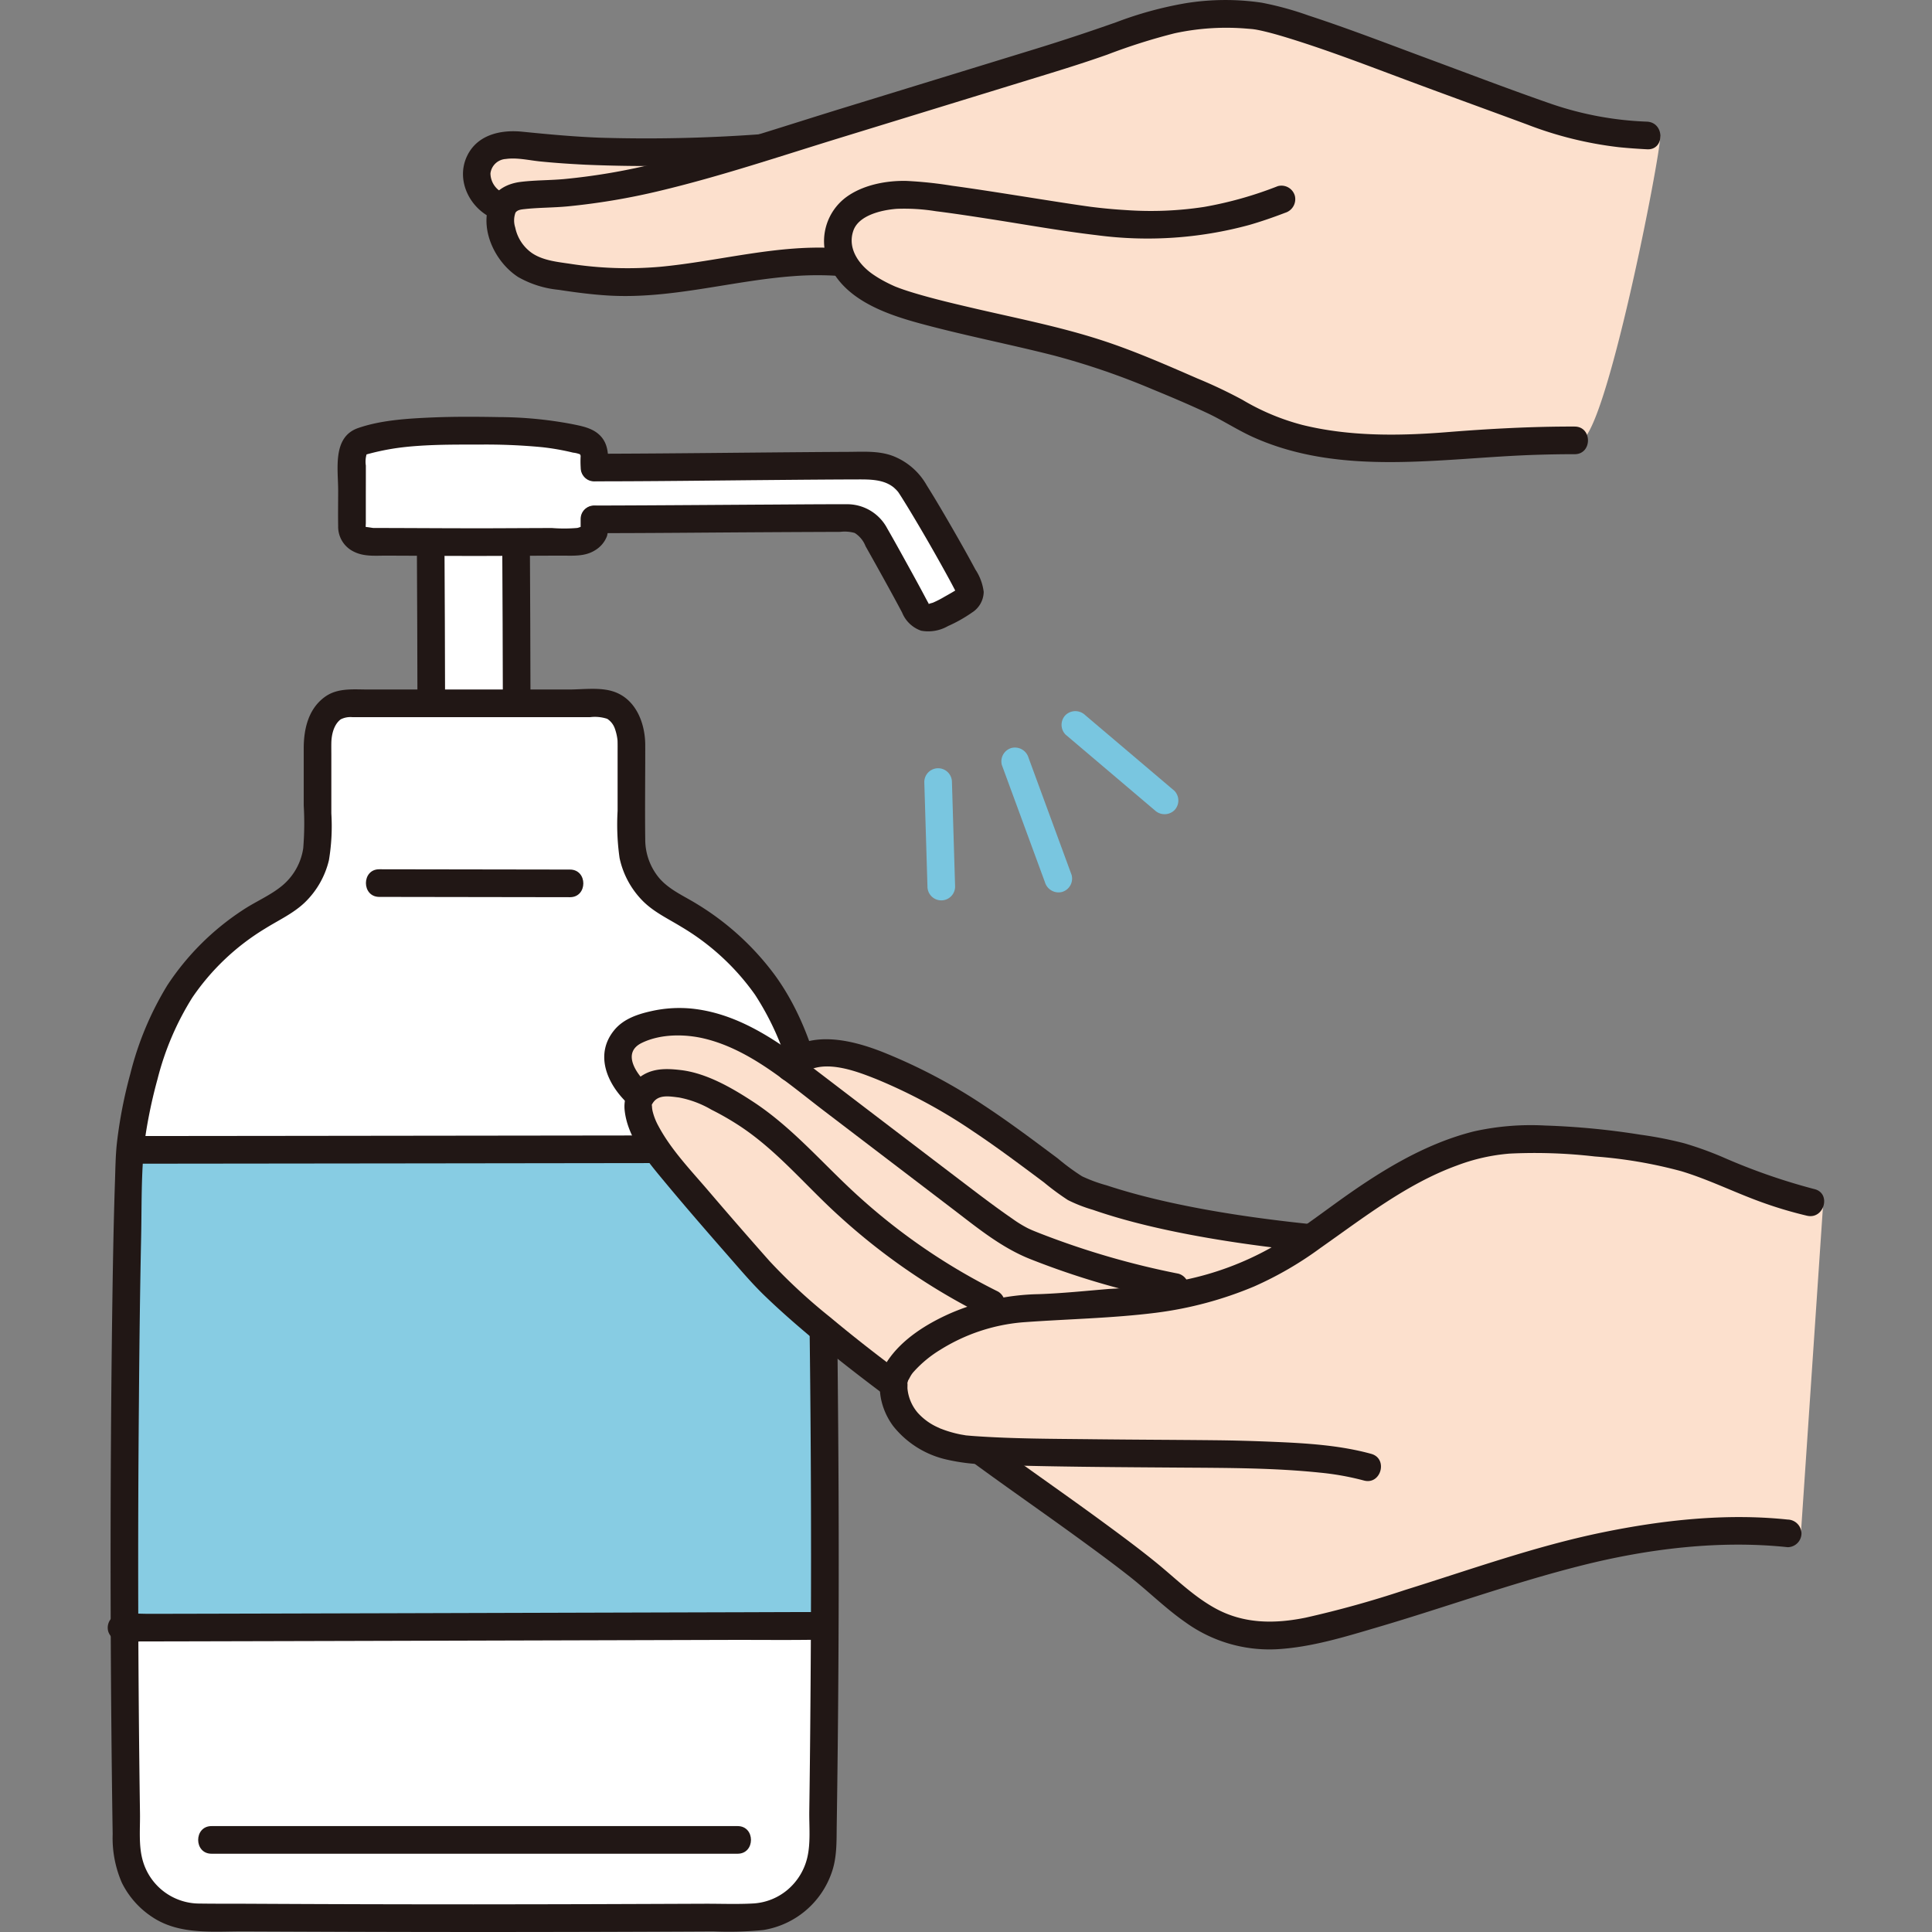 <svg viewBox="-18.72 0 335.556 335.556" xmlns="http://www.w3.org/2000/svg" fill="#000000"><rect x="-18.72" y="0" width="335.556" height="335.556" fill="#808080" stroke="none"/><g id="SVGRepo_bgCarrier" stroke-width="0"></g><g id="SVGRepo_tracerCarrier" stroke-linecap="round" stroke-linejoin="round"></g><g id="SVGRepo_iconCarrier"><defs><style>.a{fill:#ffffff;}.b{fill:#211715;}.c{fill:#79c6e0;}.d{fill:#87cce3;}.e{fill:#fce0cd;}</style></defs><path class="a" d="M63.741,333.156c-18.41,0-34.673-.092-47.8-.14a12.7,12.7,0,0,1-12.66-12.487c-.788-46.883-.224-106.44.608-120.954.143-2.5,2.221-17.944,8.926-27.831,5.058-7.458,11.07-11.4,17.166-14.817a12.669,12.669,0,0,0,6.452-11.063V129.03c0-2.492,1.255-6.781,5.289-6.867H56.188c0-8.532-.071-18.7-.107-28.028C52.3,94.12,48.565,94.1,45.41,94.1c-1.386,0-3-1.069-3-2.225,0-4.359.007-8.025.007-12.469a3.319,3.319,0,0,1,.359-1.635,2.617,2.617,0,0,1,1.336-1.109c6.374-1.818,12.613-1.848,19.352-1.848,6.254,0,12.981.03,19.354,1.848a2.618,2.618,0,0,1,1.337,1.109,3.319,3.319,0,0,1,.359,1.635c0,.475.018,1.335.018,1.794,10.46,0,37.29-.337,47.634-.337a8.6,8.6,0,0,1,7.207,3.4c2.53,3.861,7.786,13.02,9.845,17,1.233,2.386.2,2.85-2.608,4.4s-4.946,2.625-6.22.187c-2.158-4.128-5.992-10.943-7.171-13.024a5.035,5.035,0,0,0-4.517-2.86c-8.857,0-36.635.223-44.181.223v1.681c0,1.156-1.617,2.225-3,2.225-3.137,0-6.848.019-10.6.033.035,9.333.108,19.5.107,28.03H85.657c4.035.086,5.29,4.375,5.29,6.867v16.806A12.67,12.67,0,0,0,97.4,156.9c6.113,3.421,12.143,7.365,17.214,14.843,6.7,9.887,8.783,25.331,8.926,27.831.831,14.515,1.4,74.077.607,120.961A12.7,12.7,0,0,1,111.5,333.021c-12.683.048-29.944.135-47.806.135"></path><path class="b" d="M86.929,81.2c-.01-1.807.085-3.7-1.1-5.19-1.311-1.647-3.4-1.988-5.353-2.384A69.029,69.029,0,0,0,68,72.443c-4.09-.073-8.2-.1-12.286.092-4.019.184-8.412.484-12.241,1.813-4.5,1.563-3.457,7.115-3.46,10.876,0,2.055-.037,4.114,0,6.17a4.8,4.8,0,0,0,2.8,4.458c1.734.849,3.678.648,5.552.653s3.722.013,5.583.022c3.9.017,7.793.039,11.69.029,4.381-.012,8.763-.04,13.145-.052,1.994-.005,4.054.192,5.822-.914a4.872,4.872,0,0,0,2.11-2.511,9.392,9.392,0,0,0,.212-2.885c0-3.089-4.8-3.094-4.8,0v1.362q-.023.668.053-.057c-.223.06-.42.16-.656.2a27.166,27.166,0,0,1-4.4.009q-4.859.018-9.716.041c-6.348.022-12.695-.028-19.042-.045q-1.093,0-2.187,0c-.17,0-1.176-.186-1.267-.159-.01,0-.853-.3-.095.333a5.98,5.98,0,0,1,0-.957q0-1.388,0-2.773,0-2.478.005-4.956,0-1.164,0-2.329a4.58,4.58,0,0,1,.133-1.976l-.2.092c.3-.086.606-.169.91-.247s.605-.154.908-.225q1.352-.318,2.72-.546c1.6-.268,3.207-.426,4.82-.534,3.412-.228,6.836-.214,10.253-.209a102.939,102.939,0,0,1,11.065.45,41.933,41.933,0,0,1,5.383.948,4.454,4.454,0,0,1,1.371.363c-.352-.336-.041.1-.056.223a16.7,16.7,0,0,0,.008,2c.018,3.087,4.818,3.094,4.8,0Z"></path><path class="b" d="M84.529,83.6c10.3,0,20.6-.142,30.9-.232,4.912-.043,9.824-.087,14.736-.1,2.243-.007,4.6-.019,6.346,1.4.03.024.312.287.427.4.074.075.462.521.318.335s.172.272.224.351c.154.237.306.477.457.716.685,1.085,1.351,2.183,2.009,3.285q2.225,3.718,4.345,7.5.95,1.686,1.874,3.386.364.672.72,1.347c.112.213.225.425.33.641.142.29.078.174.052.119.179.387-.035.08.058.048.06-.022-.183.883.089-.135.216-.809,0-.243,0-.171.032-.231.054-.093-.073-.015-.64.389-1.285.762-1.941,1.124a18.443,18.443,0,0,1-2.057,1.064c-.2.079-.439.106-.636.2.019-.009-.43.089-.23.049.239-.047.09.116.069,0,0,.021-.033-.13.008,0,0,.011.073.025.078.035-.119-.228-.256-.467-.381-.7-.338-.634-.673-1.269-1.014-1.9q-1.086-2.013-2.195-4.014c-1.212-2.194-2.419-4.394-3.671-6.566a7.862,7.862,0,0,0-7.164-4.188c-4.184-.011-8.37.03-12.554.054-9.7.055-19.4.136-29.1.165q-1.008,0-2.017,0c-3.088,0-3.093,4.8,0,4.8,9.548,0,19.1-.1,28.643-.155q7.016-.042,14.032-.067a6.354,6.354,0,0,1,2.515.191,4.727,4.727,0,0,1,1.886,2.3q2.067,3.665,4.094,7.351c.761,1.388,1.517,2.778,2.257,4.177a5.512,5.512,0,0,0,3.31,3.15,6.879,6.879,0,0,0,4.657-.807,24.529,24.529,0,0,0,4.16-2.342,4.333,4.333,0,0,0,2.043-3.594,9.038,9.038,0,0,0-1.437-3.876c-1.307-2.445-2.675-4.858-4.059-7.259-1.433-2.485-2.884-4.963-4.409-7.393a11.519,11.519,0,0,0-5.859-5.076c-2.459-.932-5.157-.729-7.739-.717q-3.747.017-7.494.049c-11.254.088-22.508.229-33.763.272q-1.417.006-2.837.007c-3.088,0-3.093,4.8,0,4.8Z"></path><path class="b" d="M68.512,94.456c.036,9.161.105,18.322.106,27.483,0,3.088,4.8,3.093,4.8,0,0-9.161-.07-18.322-.106-27.483-.012-3.088-4.812-3.094-4.8,0Z"></path><path class="b" d="M53.683,94.456c.035,9.161.1,18.322.1,27.483,0,3.088,4.8,3.093,4.8,0,0-9.161-.07-18.322-.105-27.483-.012-3.088-4.812-3.094-4.8,0Z"></path><path class="c" d="M166.35,127.586l15.5,13.149a2.462,2.462,0,0,0,3.394,0,2.42,2.42,0,0,0,0-3.394l-15.5-13.149a2.464,2.464,0,0,0-3.394,0,2.42,2.42,0,0,0,0,3.394Z"></path><path class="c" d="M155.284,132.863l7.49,20.381a2.466,2.466,0,0,0,2.953,1.677,2.421,2.421,0,0,0,1.676-2.953l-7.49-20.381a2.467,2.467,0,0,0-2.953-1.677,2.421,2.421,0,0,0-1.676,2.953Z"></path><path class="c" d="M141.816,135.833l.549,18.148a2.4,2.4,0,0,0,4.8,0l-.549-18.148a2.4,2.4,0,1,0-4.8,0Z"></path><path class="d" d="M29.717,199.689c30.985-.035,68.547-.083,93.825-.114.429,19.473.793,54.484.814,82.808-3.908,0-132.236.382-121.3.3.05-28.325.452-63.322.864-82.966C11.571,199.71,20.343,199.7,29.717,199.689Z"></path><path class="b" d="M124.356,279.983c-4.508,0-9.015.022-13.522.035l-29.283.081-34.7.1q-14.88.041-29.76.076l-9.8.021c-1.544,0-3.141-.116-4.682,0a1.145,1.145,0,0,1-.219,0l2.314,1.762h0l-1.676,2.952c-1.289.186-.326.081.023.078,3.087-.023,3.1-4.823,0-4.8a9.062,9.062,0,0,0-1.3.094,2.416,2.416,0,0,0-1.677,2.952h0A2.512,2.512,0,0,0,2.4,285.091a25.9,25.9,0,0,0,3.2,0q4.319-.006,8.638-.016,14.208-.032,28.416-.071l34.645-.095,30.525-.085c5.35-.015,10.709.06,16.058-.042.158,0,.317,0,.475,0,3.088,0,3.093-4.8,0-4.8Z"></path><path class="b" d="M3.923,202.117q24.327-.024,48.655-.055L100.151,202l23.391-.029c3.088,0,3.094-4.8,0-4.8l-43.683.054-47.868.058-28.068.03c-3.088,0-3.094,4.8,0,4.8Z"></path><path class="b" d="M63.69,335.556q20.746,0,41.492-.11a60.548,60.548,0,0,0,8.679-.234,15.1,15.1,0,0,0,11.884-10.024c.928-2.643.819-5.452.861-8.211q.56-36.858.213-73.725c-.076-9.676-.187-19.351-.4-29.024-.119-5.5.021-11.155-.689-16.625-1.266-9.758-3.992-20.148-9.84-28.2a47.446,47.446,0,0,0-13.5-12.354c-2.286-1.426-4.894-2.5-6.663-4.6a10.434,10.434,0,0,1-2.379-6.619c-.069-5.474.011-10.951,0-16.424-.009-3.8-1.617-8.012-5.527-9.3-2.365-.777-5.307-.349-7.767-.349H45.258c-2.547,0-5.3-.32-7.5,1.244-2.93,2.087-3.727,5.615-3.727,9.008v9.876a53.3,53.3,0,0,1-.085,7.445,10.448,10.448,0,0,1-3.567,6.42c-2.037,1.731-4.7,2.826-6.928,4.313a45.435,45.435,0,0,0-13.1,13.051A54.717,54.717,0,0,0,3.916,186.5a80.457,80.457,0,0,0-2.31,11.835c-.258,2.227-.277,4.492-.353,6.731-.27,8.015-.391,16.035-.5,24.053Q.294,264.708.627,300.3q.081,9.128.222,18.256a19.485,19.485,0,0,0,1.586,8.425,15.133,15.133,0,0,0,5.314,5.991c4.736,3.146,10.57,2.452,15.972,2.474q9.6.04,19.2.074,10.409.031,20.819.035c3.088,0,3.094-4.8,0-4.8q-19.816,0-39.633-.107c-2.722-.012-5.446.008-8.167-.033a10.24,10.24,0,0,1-9.922-7.671c-.673-2.533-.387-5.37-.424-7.971q-.512-35.767-.185-71.542c.075-9.518.183-19.036.385-28.553.115-5.453-.016-11.041.6-16.468.019-.163.145-1.122.051-.441q.069-.5.145-1,.221-1.449.5-2.891.638-3.343,1.543-6.631a49.408,49.408,0,0,1,6.058-14.2,40.947,40.947,0,0,1,12.58-11.936c2.377-1.493,5.006-2.671,7.036-4.652a15.064,15.064,0,0,0,4.1-7.249,35.833,35.833,0,0,0,.421-8.132V131.127c0-.7-.013-1.4,0-2.1.025-1.308.371-3.14,1.623-4.085a3.716,3.716,0,0,1,2.038-.382H83.773a6.808,6.808,0,0,1,2.968.287,3.305,3.305,0,0,1,1.313,1.653,8.839,8.839,0,0,1,.481,2.1c.023.715.012,1.432.012,2.147v10.091a41.188,41.188,0,0,0,.343,8.19,15.052,15.052,0,0,0,3.929,7.35c1.942,2.006,4.489,3.174,6.835,4.62a41.67,41.67,0,0,1,12.758,11.766,48.274,48.274,0,0,1,6.293,14.361q.931,3.31,1.583,6.691.264,1.358.482,2.724c.056.349.107.7.159,1.049.017.115.1.773.016.1.021.165.043.329.062.494.243,2.126.28,4.277.354,6.414.266,7.631.386,15.268.491,22.9q.474,34.536.182,69.08-.068,9-.193,18c-.037,2.613.259,5.487-.347,8.044a10.472,10.472,0,0,1-3.418,5.593,10.15,10.15,0,0,1-5.882,2.381c-2.846.165-5.736.042-8.587.053q-9.56.039-19.119.07-10.4.032-20.8.034c-3.089,0-3.094,4.8,0,4.8Z"></path><path class="b" d="M80.276,151.028q-16.56-.036-33.122-.051c-3.089-.007-3.093,4.793,0,4.8q16.561.036,33.122.051c3.089.006,3.094-4.794,0-4.8Z"></path><path class="b" d="M109.393,317.162H18.017c-3.088,0-3.094,4.8,0,4.8h91.376c3.089,0,3.094-4.8,0-4.8Z"></path><path class="e" d="M88.128,26.4c8.485.2,16.82-.126,25.1-.673l53.4-16.409c12.3-3.856,18.68-7.919,32.3-6.645,5.934.555,25.233,8.289,33.479,11.2,19.427,6.87,21.211,8.937,34.945,9.657,1.369.064,1.906.1,2.278.119.19,2.721-9.646,53.32-14.022,52.918a183.658,183.658,0,0,0-22.628.861c-10.967.913-26.242.914-36.408-5.487-4.147-2.612-19.9-8.925-23.7-10.234-10.149-3.5-30.552-6.863-37.4-9.9-2.6-1.153-6.035-3.119-7.674-6.191l-.828-.09c-12.526-.97-24.94,3.664-37.506,3.5a77.068,77.068,0,0,1-10.543-1A16.928,16.928,0,0,1,72.8,46.24a9.59,9.59,0,0,1-4.58-7.937,5.369,5.369,0,0,1,.389-2.3,5.754,5.754,0,0,1-3.018-1.936,5.405,5.405,0,0,1-1.143-5.712,5.31,5.31,0,0,1,4.391-3.119,29.465,29.465,0,0,1,6.256.4C79.488,26.053,83.827,26.292,88.128,26.4Z"></path><path class="b" d="M254.776,74.084c-7.379-.014-14.771.38-22.125.97-8.351.671-16.982.771-25.166-1.248a40.178,40.178,0,0,1-10.391-4.349,83.118,83.118,0,0,0-7.841-3.722c-5.488-2.389-11.05-4.834-16.751-6.679-7.248-2.346-14.78-3.81-22.189-5.538-3.384-.79-6.773-1.586-10.1-2.58-.669-.2-1.337-.409-2-.635-.279-.1-.557-.194-.833-.3-.13-.048-.259-.1-.389-.147-.062-.024-.58-.234-.257-.1s-.114-.051-.168-.076c-.193-.09-.387-.176-.579-.267q-.486-.231-.963-.482a20.879,20.879,0,0,1-2.1-1.259c-2.412-1.659-4.522-4.491-3.427-7.62.928-2.649,4.84-3.577,7.531-3.782a34.212,34.212,0,0,1,6.771.411c2.931.363,6.211.864,9.4,1.359,6.161.955,12.313,2.071,18.507,2.8a67.242,67.242,0,0,0,26.555-1.769c2.111-.609,4.186-1.33,6.236-2.116a2.469,2.469,0,0,0,1.677-2.952,2.419,2.419,0,0,0-2.953-1.676,66.156,66.156,0,0,1-12.779,3.608,61.267,61.267,0,0,1-13.68.549q-2.988-.18-5.96-.556l-.392-.051c.093.012.5.068.018,0l-.88-.124q-1.095-.156-2.187-.322c-3.414-.516-6.824-1.067-10.235-1.6-3.491-.549-6.983-1.093-10.485-1.57a71.5,71.5,0,0,0-7.9-.838c-3.485-.083-7.473.669-10.356,2.722a9.525,9.525,0,0,0-3.388,11.06c2.388,6.634,9.85,9.278,16.06,10.967,7.684,2.09,15.514,3.6,23.232,5.563a128.433,128.433,0,0,1,17.207,5.9c3.17,1.3,6.327,2.639,9.43,4.091,2.774,1.3,5.333,3.006,8.124,4.25,15.359,6.851,32.625,3.553,48.817,3.025,2.3-.075,4.6-.12,6.9-.115,3.088.006,3.093-4.794,0-4.8Z"></path><path class="b" d="M126.965,43.127c-10.477-.754-20.65,2.234-31,3.207a65.223,65.223,0,0,1-15.693-.521c-2.2-.324-4.669-.567-6.564-1.836a7.172,7.172,0,0,1-2.942-4.471,3.948,3.948,0,0,1,.041-2.56c.328-.517,1.056-.571,1.611-.632,2.483-.27,5.01-.235,7.5-.475a117.208,117.208,0,0,0,15.984-2.7c10.575-2.524,20.929-6.016,31.316-9.208l31.947-9.816c4.834-1.485,9.672-2.939,14.44-4.629a103.593,103.593,0,0,1,11.7-3.708,42.519,42.519,0,0,1,12.687-.793c.411.032.823.067,1.233.112-.719-.078,0,.008.185.041.593.106,1.181.239,1.766.382,1.355.332,2.694.725,4.026,1.137,6.877,2.128,13.608,4.726,20.349,7.243,6.957,2.6,13.941,5.122,20.906,7.7a64.75,64.75,0,0,0,15.98,3.963c1.635.168,3.276.279,4.917.367,3.087.165,3.078-4.635,0-4.8a57.6,57.6,0,0,1-16.638-3.084c-7.148-2.479-14.233-5.191-21.328-7.818-6.919-2.562-13.8-5.234-20.818-7.528A55.45,55.45,0,0,0,200.427.468,43.189,43.189,0,0,0,187.2.56a64.793,64.793,0,0,0-12,3.283c-4.71,1.663-9.431,3.227-14.206,4.694L127.847,18.72c-10.718,3.293-21.4,6.9-32.294,9.569A109.462,109.462,0,0,1,79.2,31.106c-2.483.222-5,.18-7.475.484-2.51.31-4.734,1.54-5.548,4.08-1.469,4.582,1.246,9.962,5.107,12.452a17.593,17.593,0,0,0,7,2.212c2.829.434,5.676.81,8.534.988,10.916.679,21.47-2.56,32.278-3.361a54.187,54.187,0,0,1,7.875-.034,2.421,2.421,0,0,0,2.4-2.4,2.447,2.447,0,0,0-2.4-2.4Z"></path><path class="b" d="M113.227,23.322a271.177,271.177,0,0,1-27.567.6c-4.589-.166-9.128-.594-13.693-1.049-3.768-.375-7.839.54-9.589,4.277-2.088,4.46.853,9.715,5.381,11.121,2.956.918,4.221-3.714,1.276-4.629a3.775,3.775,0,0,1-2.571-3.53,2.855,2.855,0,0,1,2.673-2.5c1.948-.275,4.024.233,5.96.428,2.619.265,5.249.436,7.877.568a261.688,261.688,0,0,0,30.253-.482,2.456,2.456,0,0,0,2.4-2.4,2.421,2.421,0,0,0-2.4-2.4Z"></path><path class="e" d="M291.762,266.321c-11.263-1.229-26.011.563-37.06,3.426-14.731,3.818-28.3,9.055-43.038,12.84-5.5,1.412-11.807,2.348-17.131.381-4.619-1.707-8.308-4.709-11.958-8.014-5.747-5.2-24.635-18.271-30.887-22.855l-.285-.218c-.89-.052-1.655-.11-2.273-.172-2.906-.3-12.448-2.26-12.661-11.249-7.267-5.42-16.1-12.415-22.424-18.828q-6.759-7.6-13.339-15.357c-4.059-4.784-8.886-10.28-8.573-14.666,0,0,.051-.715.1-1.43l-.118-.106c-2.112-1.907-3.815-4.265-3.507-6.919a5.456,5.456,0,0,1,3.587-4.383c9.916-3.654,18.415.963,26.2,6.633,4.639-5.151,13.977-1.151,19.034,1.121,11.627,5.224,20.269,12.287,30.306,19.679a2.338,2.338,0,0,0,.5.282c11.113,4.579,26.947,7.1,40.442,8.5l.244.044c2.752-1.921,5.475-3.918,7.092-5.078,10.989-7.886,18.425-10.444,23.493-11.5,6.624-1.375,21.08-.259,31.842,1.983,7,1.459,13.974,6,24.416,8.4l2.151.508-3.861,57.194Z"></path><path class="b" d="M296.4,206.525a107.248,107.248,0,0,1-16-5.587,60.046,60.046,0,0,0-6.588-2.368,66.636,66.636,0,0,0-7.6-1.489,131.582,131.582,0,0,0-16.563-1.595,45.631,45.631,0,0,0-12.339,1.009c-8.874,2.214-16.769,7.224-24.095,12.525-3.665,2.652-7.319,5.383-11.211,7.7a52.252,52.252,0,0,1-15.114,5.6,93.131,93.131,0,0,1-13.013,1.551c-4.033.333-8.074.759-12.12.9a40.577,40.577,0,0,0-15.486,3.361c-4.08,1.816-8.331,4.46-10.85,8.25-2.293,3.45-1.385,8.118.994,11.307a16.487,16.487,0,0,0,9.153,5.784,33.884,33.884,0,0,0,7.1.875c3.453.168,6.912.242,10.368.307,7.979.149,15.96.191,23.941.247,7.832.054,15.71.057,23.507.865a47.317,47.317,0,0,1,7.675,1.372c2.983.82,4.256-3.809,1.276-4.629-5.495-1.511-11.309-1.85-16.978-2.089-3.379-.142-6.76-.241-10.141-.276-7.094-.074-14.188-.093-21.282-.174-6.827-.077-13.691-.068-20.5-.546-.47-.033-.939-.076-1.408-.117-.078-.007-.155-.019-.233-.026-.482-.047.616.123.1.013-.287-.061-.581-.1-.87-.153q-.9-.179-1.777-.436c-.346-.1-.689-.212-1.029-.333-.177-.063-.353-.131-.529-.2a1.6,1.6,0,0,1-.39-.167,10.381,10.381,0,0,1-3.721-2.63,7.539,7.539,0,0,1-1.783-4.191c-.023-.228.058-1.39-.07-.717a4.76,4.76,0,0,1,.264-.907c-.192.475.262-.428.349-.566a4.159,4.159,0,0,1,.577-.786,20.461,20.461,0,0,1,4.621-3.8,31.971,31.971,0,0,1,14.225-4.743c7.728-.575,15.542-.694,23.24-1.667a65.047,65.047,0,0,0,17.012-4.567,61.205,61.205,0,0,0,11.524-6.692c7.551-5.3,15.028-11.16,23.68-14.308a33.205,33.205,0,0,1,9.194-2.072,90.452,90.452,0,0,1,14.771.5,79.734,79.734,0,0,1,15.014,2.559c4.629,1.4,9,3.565,13.532,5.231a71.054,71.054,0,0,0,8.29,2.5c3,.7,4.287-3.923,1.276-4.629Z"></path><path class="b" d="M291.762,263.921c-10.671-1.129-21.692.083-32.163,2.233-11.663,2.393-22.942,6.468-34.289,10a178.726,178.726,0,0,1-17.236,4.8c-5.417,1.106-10.781,1.1-15.724-1.619-3.793-2.087-6.8-5.108-10.118-7.819-2.893-2.361-5.894-4.592-8.9-6.8-6.757-4.971-13.664-9.733-20.431-14.69a2.418,2.418,0,0,0-3.284.861,2.455,2.455,0,0,0,.861,3.284c5.976,4.377,12.068,8.594,18.057,12.952,3.072,2.236,6.28,4.59,9.1,6.82,3.219,2.551,6.138,5.458,9.517,7.807a24.928,24.928,0,0,0,15.886,4.695c6.012-.336,11.883-2.167,17.624-3.858,11.829-3.485,23.449-7.706,35.417-10.713,11.506-2.891,23.846-4.406,35.688-3.153a2.415,2.415,0,0,0,2.4-2.4,2.454,2.454,0,0,0-2.4-2.4Z"></path><path class="b" d="M136.9,237.8c-3.875-2.909-7.692-5.894-11.407-9a97.613,97.613,0,0,1-10.555-9.769q-5.382-6.071-10.651-12.239c-3.043-3.563-6.453-7.09-8.669-11.256a10.425,10.425,0,0,1-.954-2.394,4.553,4.553,0,0,1-.143-.927c-.02-.384-.1-.256.116-.6.984-1.6,2.958-1.188,4.563-1a17.633,17.633,0,0,1,5.645,2.121,48.073,48.073,0,0,1,5.06,2.924c6.481,4.305,11.421,10.4,17.154,15.569a110.5,110.5,0,0,0,25.148,17.241,2.461,2.461,0,0,0,3.283-.861,2.421,2.421,0,0,0-.861-3.283,106.319,106.319,0,0,1-23.794-16.149c-6.3-5.615-11.668-12.193-18.79-16.848-3.7-2.421-8.076-4.945-12.52-5.475-2.669-.318-5.205-.348-7.379,1.433a6.186,6.186,0,0,0-2.376,5.545c.511,4.807,4.016,8.9,6.984,12.472,3.633,4.372,7.364,8.665,11.108,12.942,2.028,2.316,4.015,4.671,6.232,6.809,2.089,2.015,4.255,3.948,6.46,5.833,4.507,3.852,9.183,7.5,13.923,11.062a2.416,2.416,0,0,0,3.284-.861,2.459,2.459,0,0,0-.861-3.284Z"></path><path class="b" d="M93.815,188.376c-1.937-1.786-4.636-5.511-1.054-7.247,3.273-1.587,7.505-1.567,10.965-.718,7.924,1.944,14.465,7.8,20.8,12.624q10.943,8.346,21.887,16.689c4.387,3.33,8.633,6.9,13.785,8.949a138.22,138.22,0,0,0,24.487,7.173,2.463,2.463,0,0,0,2.953-1.676,2.423,2.423,0,0,0-1.677-2.952,141.547,141.547,0,0,1-23.653-6.847q-.844-.326-1.682-.671c-.265-.11.072.03.1.044-.113-.049-.227-.1-.339-.148-.215-.1-.431-.191-.643-.3a20.722,20.722,0,0,1-2.629-1.624c-3.14-2.159-6.167-4.486-9.2-6.793q-11.771-8.956-23.522-17.939c-6.817-5.2-13.942-10.741-22.744-11.74a22.172,22.172,0,0,0-7.33.435c-2.353.527-4.765,1.351-6.344,3.271-3.545,4.308-1.167,9.528,2.445,12.859,2.268,2.092,5.671-1.294,3.394-3.394Z"></path><path class="b" d="M120.088,187.1c3.37-3.58,9.547-1.215,13.465.351a92.708,92.708,0,0,1,16.822,9.095c2.85,1.9,5.626,3.912,8.379,5.95q1.926,1.425,3.842,2.862a44.5,44.5,0,0,0,4.168,3.074,25.472,25.472,0,0,0,4.335,1.693c1.5.52,3.006.994,4.526,1.433,3.234.933,6.513,1.708,9.81,2.385,7.673,1.574,15.452,2.628,23.24,3.442a2.416,2.416,0,0,0,2.4-2.4,2.454,2.454,0,0,0-2.4-2.4c-6.934-.725-13.848-1.666-20.69-3.015-3.46-.682-6.9-1.467-10.3-2.418q-2.118-.594-4.208-1.281a25.661,25.661,0,0,1-4.291-1.583,39.337,39.337,0,0,1-4.168-3.074q-2.265-1.692-4.535-3.376c-2.756-2.031-5.538-4.027-8.4-5.909A95.623,95.623,0,0,0,134.53,182.7c-5.6-2.2-13.149-3.977-17.836,1-2.116,2.249,1.272,5.649,3.394,3.394Z"></path></g></svg>